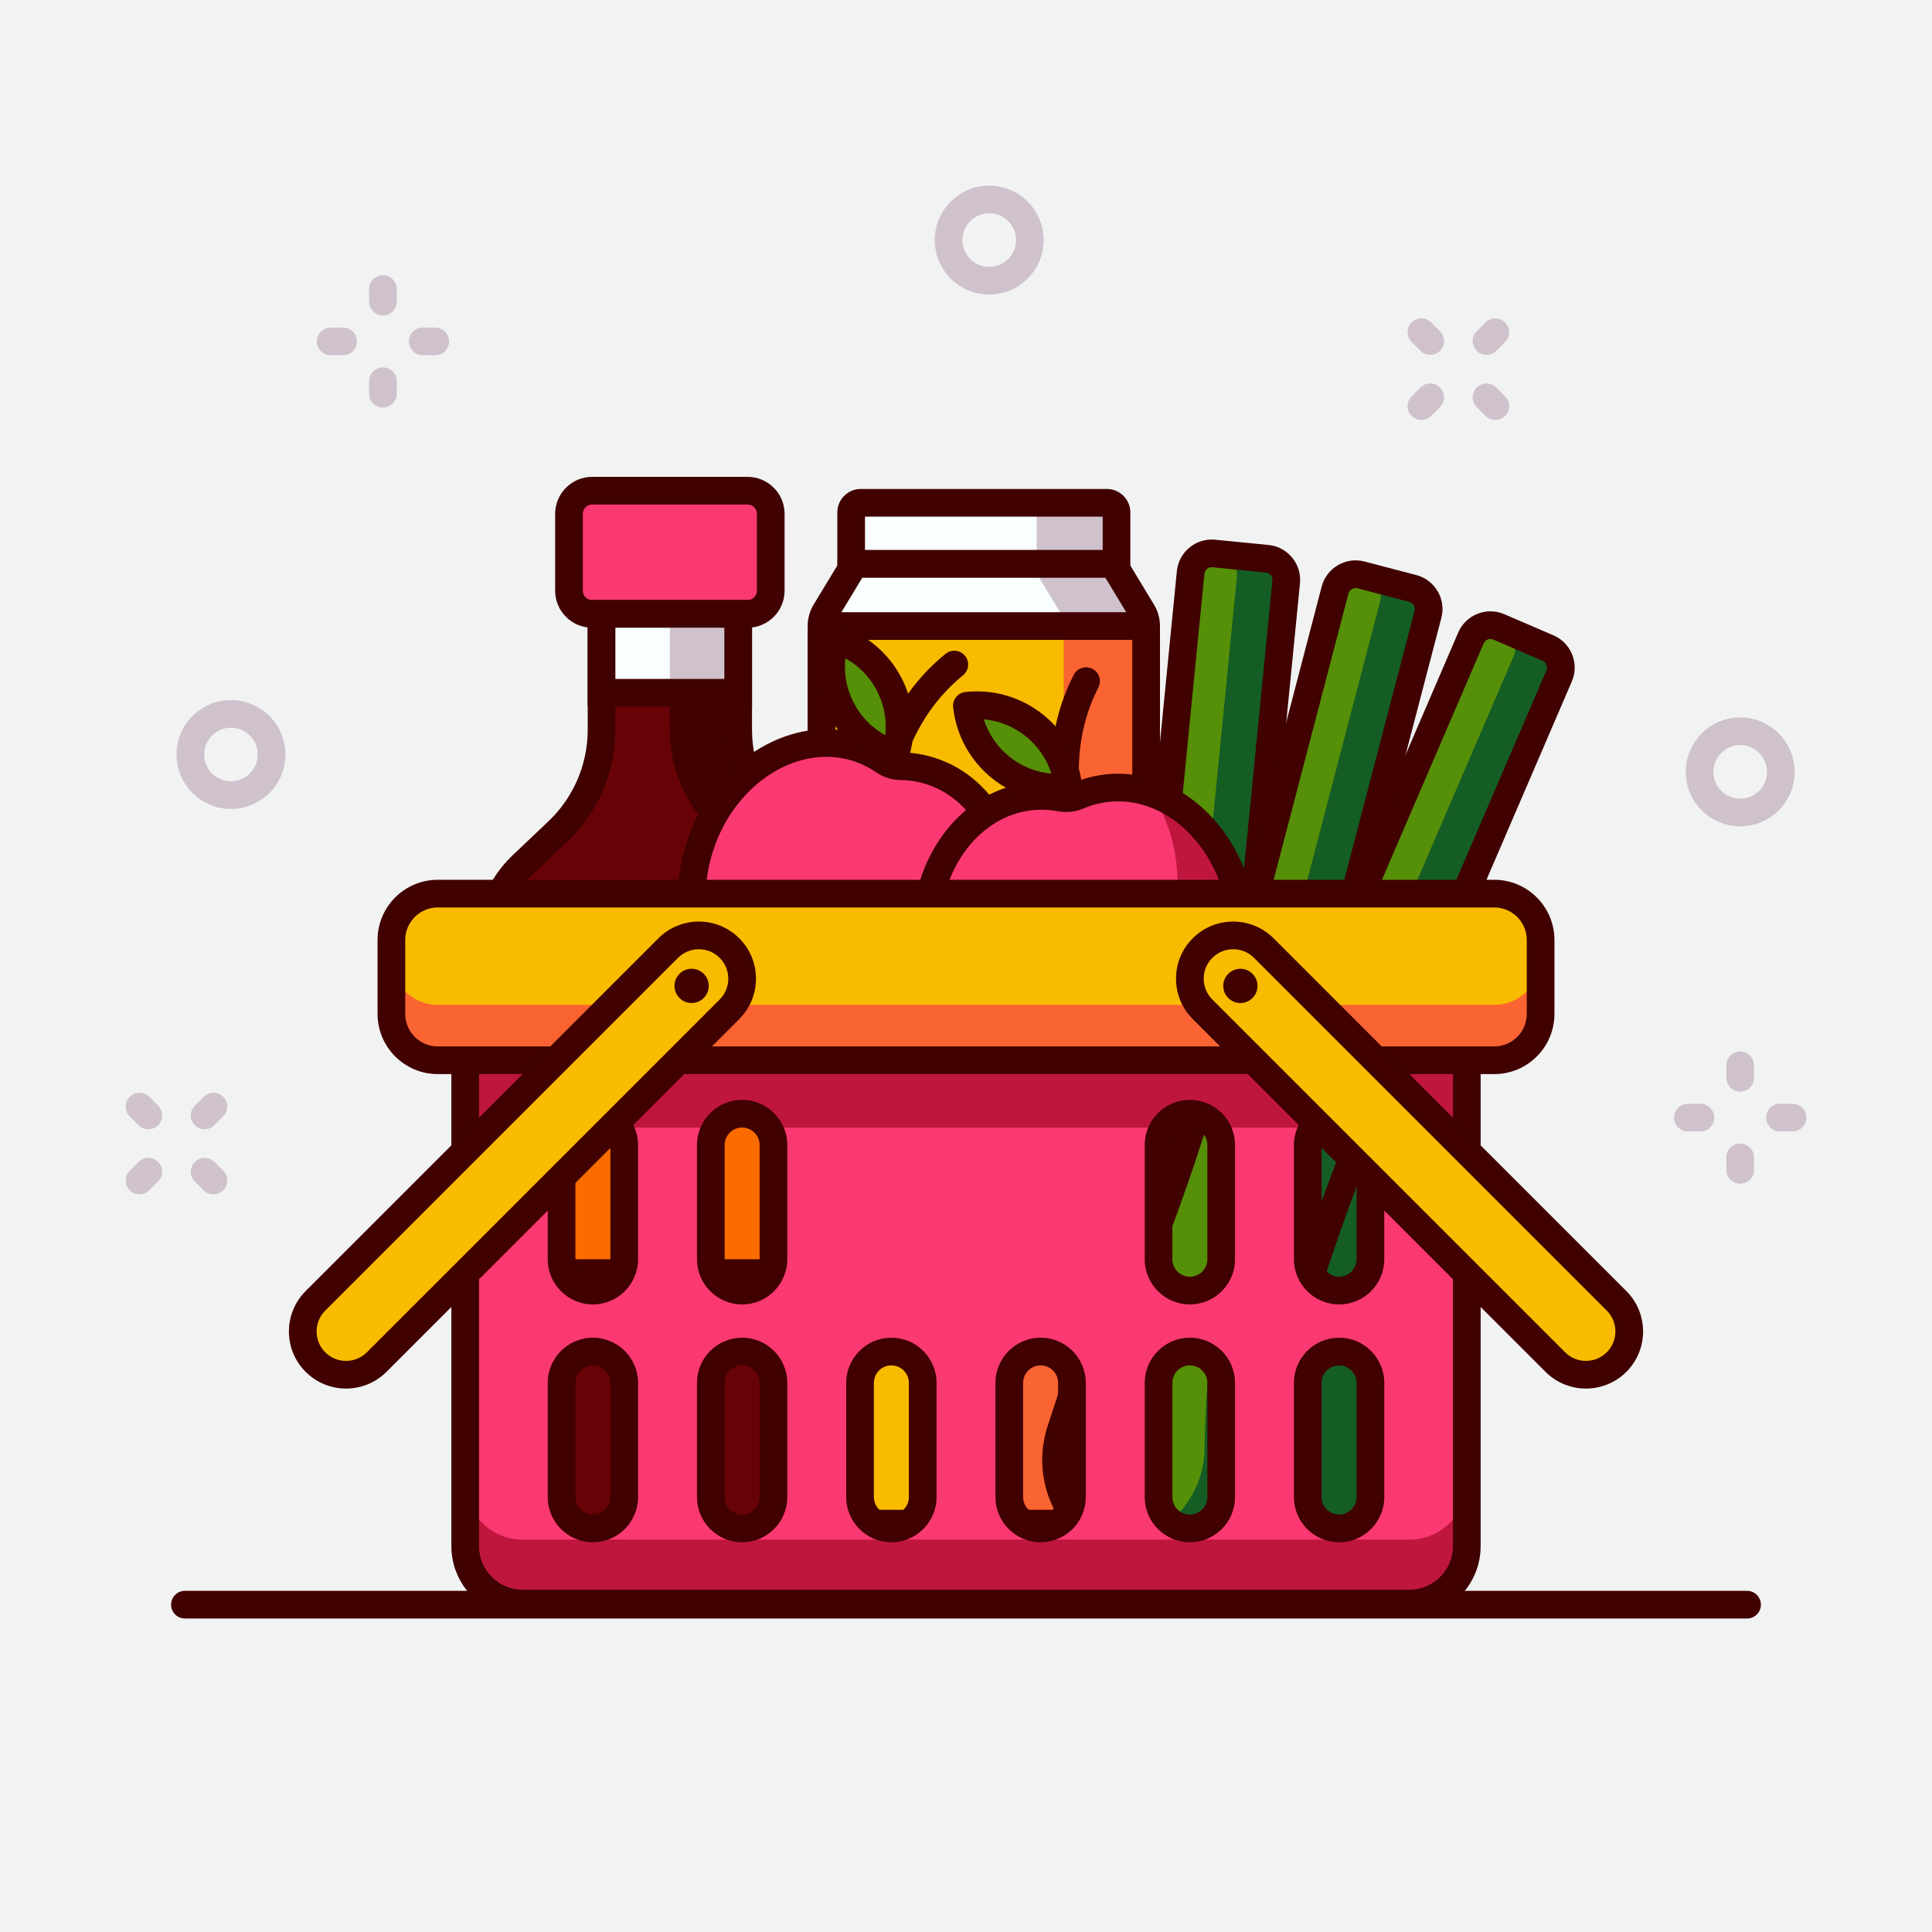 <?xml version="1.0" encoding="utf-8"?>
<!-- Generator: Adobe Illustrator 27.5.0, SVG Export Plug-In . SVG Version: 6.00 Build 0)  -->
<svg version="1.1" xmlns="http://www.w3.org/2000/svg" xmlns:xlink="http://www.w3.org/1999/xlink" x="0px" y="0px"
	 viewBox="0 0 500 500" style="enable-background:new 0 0 500 500;" xml:space="preserve">
<g id="BACKGROUND">
	<rect style="fill-rule:evenodd;clip-rule:evenodd;fill:#F1F3F2;" width="500" height="500"/>
</g>
<g id="OBJECTS">
	<g>
		<rect x="303.412" y="276.094" style="fill-rule:evenodd;clip-rule:evenodd;fill:#145D25;" width="62.745" height="128.019"/>
		<g>
			<g>
				<path style="fill-rule:evenodd;clip-rule:evenodd;fill:#F8FFFE;" d="M288.07,145.902h-66.915l-7.519,12.423
					c-0.674,1.114-1.031,2.392-1.031,3.695v108.347c0,3.941,3.195,7.136,7.136,7.136h69.745c3.941,0,7.136-3.195,7.136-7.136V162.02
					c0-1.303-0.357-2.58-1.031-3.695L288.07,145.902z"/>
				<path style="fill-rule:evenodd;clip-rule:evenodd;fill:#D0C2CD;" d="M295.589,158.325l-7.519-12.423h-21.324l7.519,12.423
					c0.675,1.115,1.031,2.392,1.031,3.695v108.347c0,3.941-3.195,7.136-7.136,7.136h21.324c3.941,0,7.136-3.195,7.136-7.136V162.02
					C296.62,160.717,296.264,159.44,295.589,158.325z"/>
				<path style="fill:#400100;" d="M289.485,281.084H219.74c-5.91,0-10.717-4.807-10.717-10.717V162.02
					c0-1.956,0.536-3.875,1.548-5.549l8.565-14.15h70.953l8.564,14.15c1.013,1.674,1.549,3.593,1.549,5.549v108.346
					C300.202,276.276,295.394,281.084,289.485,281.084z M223.174,149.484l-6.474,10.696c-0.336,0.555-0.513,1.192-0.513,1.84
					v108.347c0,1.96,1.594,3.554,3.554,3.554h69.745c1.96,0,3.554-1.594,3.554-3.554V162.02c0-0.649-0.178-1.286-0.514-1.841
					l-6.474-10.696H223.174z"/>
			</g>
			<g>
				<path style="fill-rule:evenodd;clip-rule:evenodd;fill:#F8FFFE;" d="M223.76,130.121h61.705c1.926,0,3.488,1.562,3.488,3.488
					v12.293h-68.681v-12.293C220.272,131.682,221.834,130.121,223.76,130.121z"/>
				<path style="fill-rule:evenodd;clip-rule:evenodd;fill:#D0C2CD;" d="M286.455,130.121h-18.172v15.781h20.67v-13.283
					C288.953,131.239,287.835,130.121,286.455,130.121z"/>
				<path style="fill:#400100;" d="M292.534,149.484h-75.844v-16.864c0-3.353,2.727-6.08,6.079-6.08h63.684
					c3.353,0,6.08,2.727,6.08,6.08V149.484z M223.854,142.321h61.518v-8.619h-61.518V142.321z"/>
			</g>
			<g>
				<path style="fill-rule:evenodd;clip-rule:evenodd;fill:#F9BB00;" d="M296.62,264.119h-84.016v-97.177
					c0-2.718,2.204-4.922,4.922-4.922h74.171c2.719,0,4.922,2.204,4.922,4.922V264.119z"/>
				<path style="fill-rule:evenodd;clip-rule:evenodd;fill:#FA6432;" d="M293.095,162.02h-17.798v102.099h21.324v-98.573
					C296.62,163.599,295.042,162.02,293.095,162.02z"/>
				<path style="fill:#400100;" d="M300.202,267.701h-91.179V165.546c0-3.919,3.188-7.107,7.107-7.107h76.965
					c3.919,0,7.107,3.188,7.107,7.107V267.701z M216.186,260.538h76.853v-94.937h-76.853V260.538z"/>
			</g>
		</g>
		<g>
			<g>
				<path style="fill-rule:evenodd;clip-rule:evenodd;fill:#F8FFFE;" d="M271.231,276.094h-66.915l-7.519,12.423
					c-0.674,1.114-1.031,2.392-1.031,3.695v108.347c0,3.941,3.195,7.136,7.136,7.136h69.744c3.941,0,7.136-3.195,7.136-7.136
					V292.212c0-1.303-0.357-2.581-1.031-3.695L271.231,276.094z"/>
				<path style="fill-rule:evenodd;clip-rule:evenodd;fill:#D0C2CD;" d="M278.75,288.517l-7.519-12.423h-21.324l7.519,12.423
					c0.675,1.115,1.031,2.392,1.031,3.695v108.346c0,3.941-3.195,7.136-7.136,7.136h21.324c3.941,0,7.136-3.195,7.136-7.136V292.212
					C279.781,290.909,279.424,289.632,278.75,288.517z"/>
				<path style="fill:#400100;" d="M272.645,411.276h-69.745c-5.91,0-10.717-4.807-10.717-10.717V292.212
					c0-1.956,0.535-3.875,1.548-5.549l8.565-14.15h70.953l8.564,14.15c1.013,1.674,1.549,3.593,1.549,5.549v108.346
					C283.362,406.468,278.555,411.276,272.645,411.276z M206.334,279.675l-6.474,10.696c-0.336,0.555-0.513,1.192-0.513,1.84
					v108.347c0,1.96,1.594,3.554,3.554,3.554h69.745c1.96,0,3.554-1.594,3.554-3.554V292.212c0-0.649-0.178-1.286-0.514-1.841
					l-6.474-10.696H206.334z"/>
			</g>
			<g>
				<path style="fill-rule:evenodd;clip-rule:evenodd;fill:#F8FFFE;" d="M206.921,260.313h61.705c1.926,0,3.488,1.562,3.488,3.488
					v12.293h-68.681v-12.293C203.433,261.874,204.994,260.313,206.921,260.313z"/>
				<path style="fill-rule:evenodd;clip-rule:evenodd;fill:#D0C2CD;" d="M269.615,260.313h-18.171v15.781h20.67v-13.283
					C272.114,261.431,270.995,260.313,269.615,260.313z"/>
				<path style="fill:#400100;" d="M275.695,279.675h-75.844v-16.864c0-3.353,2.727-6.08,6.08-6.08h63.684
					c3.353,0,6.08,2.727,6.08,6.08V279.675z M207.014,272.513h61.518v-8.619h-61.518V272.513z"/>
			</g>
			<g>
				<path style="fill-rule:evenodd;clip-rule:evenodd;fill:#F9BB00;" d="M279.781,394.311h-84.016v-97.177
					c0-2.718,2.204-4.922,4.922-4.922h74.171c2.719,0,4.922,2.204,4.922,4.922V394.311z"/>
				<path style="fill-rule:evenodd;clip-rule:evenodd;fill:#FA6432;" d="M276.255,292.212h-17.799v102.099h21.324v-98.573
					C279.781,293.79,278.203,292.212,276.255,292.212z"/>
				<path style="fill:#400100;" d="M283.362,397.893h-91.179V295.737c0-3.919,3.188-7.107,7.107-7.107h76.965
					c3.919,0,7.107,3.188,7.107,7.107V397.893z M199.346,390.73H276.2v-94.937h-76.853V390.73z"/>
			</g>
		</g>
		<g>
			<g>
				<g>
					<path style="fill-rule:evenodd;clip-rule:evenodd;fill:#670306;" d="M211.611,223.965l-9.331-8.857
						c-7.174-6.809-11.236-16.266-11.236-26.156v-40.044h-35.367v40.044c0,9.891-4.062,19.347-11.236,26.156l-9.331,8.857
						c-5.45,5.173-8.536,12.356-8.536,19.87v148.318c0,8.108,6.573,14.682,14.682,14.682h64.209c8.108,0,14.682-6.573,14.682-14.682
						V243.835C220.146,236.321,217.06,229.138,211.611,223.965z"/>
					<path style="fill-rule:evenodd;clip-rule:evenodd;fill:#400100;" d="M211.611,223.965l-9.331-8.857
						c-7.174-6.809-11.236-16.266-11.236-26.156v-40.044H173.36v40.044c0,9.891,4.062,19.347,11.236,26.156l9.331,8.857
						c5.449,5.173,8.535,12.356,8.535,19.87v148.318c0,8.108-6.573,14.682-14.682,14.682h17.684c8.108,0,14.682-6.573,14.682-14.682
						V243.835C220.146,236.321,217.06,229.138,211.611,223.965z"/>
					<path style="fill:#400100;" d="M205.465,410.416h-64.209c-10.07,0-18.263-8.193-18.263-18.263V243.835
						c0-8.457,3.518-16.646,9.651-22.468l9.331-8.857c6.432-6.105,10.12-14.691,10.12-23.559v-43.625h42.53v43.625
						c0,8.867,3.689,17.454,10.12,23.559l9.331,8.857c6.133,5.822,9.651,14.011,9.651,22.467v148.318
						C223.728,402.223,215.535,410.416,205.465,410.416z M159.258,152.49v36.463c0,10.823-4.502,21.303-12.352,28.754l-9.331,8.857
						c-4.716,4.476-7.42,10.772-7.42,17.273v148.318c0,6.121,4.98,11.1,11.1,11.1h64.209c6.121,0,11.1-4.979,11.1-11.1V243.835
						c0-6.501-2.704-12.796-7.42-17.272h0l-9.331-8.857c-7.85-7.451-12.352-17.931-12.352-28.754V152.49H159.258z"/>
				</g>
				<g>
					<path style="fill-rule:evenodd;clip-rule:evenodd;fill:#FA3972;" d="M193.485,126.995h-40.249
						c-3.304,0-5.982,2.678-5.982,5.982v19.91c0,3.304,2.678,5.982,5.982,5.982h40.249c3.304,0,5.982-2.678,5.982-5.982v-19.91
						C199.466,129.673,196.788,126.995,193.485,126.995z"/>
					<path style="fill:#400100;" d="M193.485,162.45h-40.249c-5.273,0-9.563-4.29-9.563-9.563v-19.911
						c0-5.273,4.29-9.563,9.563-9.563h40.249c5.273,0,9.563,4.29,9.563,9.563v19.911C203.048,158.16,198.758,162.45,193.485,162.45z
						 M153.236,130.576c-1.324,0-2.401,1.077-2.401,2.4v19.911c0,1.323,1.077,2.4,2.401,2.4h40.249c1.323,0,2.4-1.077,2.4-2.4
						v-19.911c0-1.323-1.077-2.4-2.4-2.4H153.236z"/>
				</g>
				<g>
					<rect x="126.574" y="266.447" style="fill-rule:evenodd;clip-rule:evenodd;fill:#FA6C00;" width="93.572" height="63.031"/>
					<rect x="202.463" y="266.447" style="fill-rule:evenodd;clip-rule:evenodd;fill:#BD1E21;" width="17.684" height="63.031"/>
					<path style="fill:#400100;" d="M223.728,333.06H122.993v-70.194h100.735V333.06z M130.155,325.897h86.41v-55.868h-86.41
						V325.897z"/>
				</g>
			</g>
			<g>
				<rect x="155.677" y="158.869" style="fill-rule:evenodd;clip-rule:evenodd;fill:#F8FFFE;" width="35.367" height="20.413"/>
				<rect x="173.36" y="158.869" style="fill-rule:evenodd;clip-rule:evenodd;fill:#D0C2CD;" width="17.684" height="20.413"/>
				<path style="fill:#400100;" d="M194.625,182.863h-42.53v-27.576h42.53V182.863z M159.258,175.701h28.205V162.45h-28.205V175.701
					z"/>
			</g>
		</g>
		<g>
			<g>
				<path style="fill-rule:evenodd;clip-rule:evenodd;fill:#568F08;" d="M322.368,374.474c-4.83-35.017-4.634-70.545-1.162-105.722
					l11.661-118.145c0.298-3.017-1.907-5.705-4.924-6.003l-13.806-1.363c-3.017-0.298-5.705,1.907-6.003,4.924l-11.321,114.704
					c-3.59,36.376-10.493,72.447-22.208,107.071c-0.677,2.001-1.107,4.125-1.251,6.341c-0.826,12.732,8.392,24.125,21.018,25.961
					c14.009,2.038,26.73-8.034,28.105-21.965C322.672,378.302,322.628,376.357,322.368,374.474z"/>
				<path style="fill-rule:evenodd;clip-rule:evenodd;fill:#145D25;" d="M322.368,374.474c-4.83-35.017-4.634-70.545-1.162-105.722
					l11.661-118.145c0.298-3.017-1.907-5.705-4.924-6.003l-12.77-1.26c3.017,0.298,5.222,2.985,4.924,6.003l-11.661,118.145
					c-3.472,35.178-3.668,70.705,1.162,105.722c0.26,1.884,0.304,3.828,0.109,5.804c-1.118,11.329-9.741,20.106-20.459,21.893
					c1.628,0.617,3.34,1.073,5.123,1.333c14.009,2.037,26.731-8.034,28.105-21.965C322.672,378.302,322.628,376.357,322.368,374.474
					z"/>
				<path style="fill:#400100;" d="M295.195,405.95c-0.446-0.044-0.892-0.098-1.339-0.164
					c-14.446-2.101-25.022-15.163-24.076-29.737c0.162-2.485,0.644-4.927,1.433-7.257c10.817-31.972,18.231-67.728,22.036-106.275
					l11.321-114.704c0.491-4.978,4.941-8.628,9.919-8.136l13.806,1.363c4.978,0.491,8.628,4.941,8.137,9.918l-11.661,118.146
					c-3.687,37.352-3.301,72.64,1.146,104.881l0,0c0.302,2.189,0.344,4.426,0.125,6.646c-0.765,7.749-4.564,14.66-10.698,19.46
					C309.566,404.609,302.458,406.667,295.195,405.95z M313.784,146.805c-1.047-0.103-1.984,0.665-2.087,1.712l-11.321,114.704
					c-3.858,39.088-11.387,75.38-22.379,107.867c-0.589,1.74-0.949,3.565-1.07,5.426c-0.705,10.872,7.183,20.617,17.96,22.184
					c5.778,0.84,11.467-0.67,16.042-4.25c4.578-3.582,7.413-8.74,7.984-14.523c0.164-1.661,0.133-3.331-0.092-4.963v0
					c-4.524-32.798-4.921-68.651-1.179-106.563l11.661-118.146c0.103-1.047-0.665-1.983-1.712-2.087L313.784,146.805z"/>
			</g>
			<g>
				<path style="fill-rule:evenodd;clip-rule:evenodd;fill:#568F08;" d="M325.632,385.084c6.013-34.833,16.97-68.63,30.943-101.099
					l46.928-109.05c1.198-2.785-0.088-6.015-2.873-7.213l-12.743-5.484c-2.785-1.199-6.015,0.088-7.213,2.873l-45.561,105.874
					c-14.449,33.576-31.961,65.856-53.622,95.3c-1.252,1.701-2.305,3.595-3.114,5.664c-4.647,11.882,0.684,25.534,12.159,31.111
					c12.733,6.189,27.908,0.447,33.442-12.411C324.761,388.824,325.309,386.958,325.632,385.084z"/>
				<path style="fill-rule:evenodd;clip-rule:evenodd;fill:#145D25;" d="M325.632,385.084c6.013-34.833,16.97-68.63,30.943-101.099
					l46.928-109.05c1.198-2.785-0.088-6.015-2.873-7.213l-11.787-5.072c2.785,1.199,4.071,4.428,2.873,7.213l-46.928,109.05
					c-13.973,32.47-24.93,66.266-30.942,101.099c-0.323,1.874-0.871,3.74-1.656,5.564c-4.5,10.457-15.378,16.207-26.133,14.66
					c1.365,1.082,2.857,2.035,4.478,2.823c12.733,6.189,27.908,0.447,33.442-12.411
					C324.761,388.824,325.309,386.958,325.632,385.084z"/>
				<path style="fill:#400100;" d="M290.196,406.842c-0.412-0.177-0.82-0.364-1.227-0.562c-13.13-6.381-19.248-22.035-13.928-35.636
					c0.907-2.319,2.107-4.5,3.565-6.482c20.001-27.188,37.905-59.014,53.217-94.594l45.562-105.874
					c1.977-4.594,7.324-6.724,11.918-4.746l12.743,5.484c4.595,1.977,6.724,7.324,4.747,11.918l-46.929,109.051
					c-14.837,34.477-25.167,68.22-30.703,100.293l0,0c-0.376,2.178-1.013,4.322-1.895,6.371
					c-3.078,7.152-8.794,12.586-16.094,15.301C304.297,409.921,296.9,409.727,290.196,406.842z M386.471,165.527
					c-0.967-0.416-2.092,0.032-2.508,0.998L338.402,272.4c-15.526,36.079-33.703,68.381-54.026,96.007
					c-1.089,1.479-1.985,3.109-2.664,4.846c-3.968,10.147,0.595,21.825,10.389,26.585c5.251,2.552,11.13,2.838,16.575,0.813
					c5.448-2.026,9.714-6.081,12.011-11.419c0.66-1.533,1.136-3.134,1.416-4.757l0,0c5.632-32.626,16.123-66.912,31.182-101.906
					l46.929-109.051c0.416-0.967-0.032-2.092-0.999-2.508L386.471,165.527z"/>
			</g>
			<g>
				<path style="fill-rule:evenodd;clip-rule:evenodd;fill:#568F08;" d="M324.139,378.454c0.712-35.341,6.468-70.4,15.405-104.6
					l30.015-114.862c0.767-2.934-0.99-5.933-3.924-6.7l-13.422-3.508c-2.934-0.767-5.933,0.99-6.7,3.924l-29.141,111.517
					c-9.242,35.365-21.706,69.91-38.698,102.274c-0.982,1.87-1.739,3.901-2.228,6.067c-2.81,12.445,4.511,25.141,16.694,28.932
					c13.518,4.206,27.659-3.75,31.198-17.293C323.84,382.283,324.101,380.356,324.139,378.454z"/>
				<path style="fill-rule:evenodd;clip-rule:evenodd;fill:#145D25;" d="M324.139,378.454c0.712-35.341,6.468-70.4,15.405-104.6
					l30.015-114.862c0.767-2.934-0.99-5.933-3.924-6.7l-12.415-3.244c2.933,0.767,4.69,3.766,3.924,6.7L327.129,270.61
					c-8.937,34.2-14.693,69.259-15.405,104.6c-0.038,1.901-0.299,3.828-0.801,5.75c-2.878,11.015-12.769,18.333-23.634,18.419
					c1.511,0.865,3.131,1.583,4.851,2.118c13.518,4.206,27.659-3.75,31.198-17.293C323.84,382.283,324.101,380.356,324.139,378.454z
					"/>
				<path style="fill:#400100;" d="M292.374,405.288c-0.434-0.113-0.866-0.237-1.297-0.371
					c-13.939-4.337-22.339-18.893-19.123-33.14c0.549-2.429,1.407-4.765,2.551-6.944c15.69-29.884,28.611-64.038,38.404-101.514
					l29.141-111.517c1.265-4.839,6.231-7.747,11.07-6.483l13.422,3.507c4.84,1.265,7.748,6.23,6.483,11.07L343.009,274.76
					c-9.49,36.314-14.634,71.227-15.29,103.766l0,0c-0.044,2.21-0.353,4.425-0.917,6.583c-1.969,7.534-6.803,13.765-13.613,17.545
					C306.778,406.214,299.435,407.133,292.374,405.288z M351.308,152.25c-1.018-0.266-2.063,0.346-2.329,1.364l-29.141,111.517
					c-9.93,38.002-23.049,72.668-38.992,103.033c-0.854,1.626-1.495,3.372-1.906,5.192c-2.399,10.628,3.867,21.488,14.265,24.723
					c5.575,1.734,11.431,1.134,16.509-1.686c5.082-2.821,8.69-7.471,10.16-13.094c0.422-1.614,0.652-3.269,0.686-4.916l0,0
					c0.667-33.102,5.889-68.575,15.52-105.433l30.015-114.863c0.266-1.018-0.346-2.063-1.364-2.329L351.308,152.25z"/>
			</g>
		</g>
		<g>
			<path style="fill:#400100;" d="M249.912,169.944c-1.188-1.707-3.582-2.049-5.198-0.74
				c-17.576,14.242-19.638,34.728-19.722,35.639l7.133,0.649c0.017-0.192,1.841-18.329,17.099-30.722
				C250.682,173.588,250.985,171.484,249.912,169.944z"/>
			<g>
				<path style="fill-rule:evenodd;clip-rule:evenodd;fill:#FA3972;" d="M259.939,241.666c4.488-17.473-2.61-35.093-16.566-41.171
					c-3.346-1.457-6.805-2.156-10.253-2.198c-1.547-0.019-3.057-0.497-4.333-1.373c-2.843-1.951-6.073-3.372-9.648-4.107
					c-14.91-3.066-30.859,7.252-37.251,24.122c-7.631,20.139,0.631,41.514,17.645,46.904c0.738,0.234,1.479,0.433,2.223,0.598
					c4.993,1.111,9.864,2.654,14.586,4.621c0.704,0.293,1.424,0.557,2.162,0.791C235.519,275.244,254.581,262.525,259.939,241.666z"
					/>
				<path style="fill-rule:evenodd;clip-rule:evenodd;fill:#BF163E;" d="M259.939,241.666c3.61-14.055-0.281-28.2-9.203-36.361
					c0.905,5.426,0.704,11.268-0.793,17.095c-5.357,20.859-24.42,33.578-41.434,28.188c-0.738-0.234-1.458-0.498-2.162-0.791
					c-4.722-1.967-9.593-3.51-14.586-4.621c-0.744-0.165-1.485-0.365-2.223-0.598c-3.783-1.198-7.129-3.19-9.968-5.779
					c1.955,11.836,9.206,21.638,19.964,25.046c0.738,0.234,1.479,0.433,2.223,0.598c4.993,1.111,9.864,2.654,14.586,4.621
					c0.704,0.293,1.424,0.557,2.162,0.791C235.519,275.244,254.581,262.525,259.939,241.666z"/>
				<path style="fill:#400100;" d="M217.423,273.268c-0.83-0.263-1.657-0.565-2.457-0.898c-4.512-1.879-9.217-3.37-13.987-4.431
					c-0.846-0.189-1.696-0.417-2.526-0.68c-8.213-2.602-14.96-8.629-19-16.973c-5.001-10.329-5.334-22.946-0.912-34.615
					c6.986-18.436,24.75-29.769,41.321-26.361c3.943,0.811,7.627,2.379,10.953,4.662c0.695,0.477,1.507,0.734,2.35,0.745
					c4.034,0.049,7.95,0.889,11.64,2.495c15.511,6.756,23.509,26.249,18.604,45.345l0,0c-3.104,12.086-10.641,22.21-20.677,27.775
					C234.624,274.828,225.636,275.87,217.423,273.268z M210.232,263.02c2.537,0.804,5.038,1.718,7.487,2.738
					c0.607,0.253,1.236,0.483,1.867,0.683c6.317,2.001,13.303,1.159,19.671-2.372c8.322-4.615,14.597-13.105,17.213-23.293l0,0
					c4.039-15.726-2.206-31.63-14.527-36.996c-2.809-1.224-5.793-1.863-8.866-1.9c-2.265-0.028-4.449-0.719-6.316-2.001
					c-2.535-1.739-5.343-2.936-8.343-3.551c-13.163-2.707-27.427,6.7-33.18,21.882c-3.727,9.837-3.486,20.391,0.661,28.956
					c3.173,6.553,8.399,11.264,14.717,13.266c0.631,0.2,1.277,0.374,1.92,0.517C205.124,261.523,207.696,262.216,210.232,263.02z"/>
			</g>
			<g>
				<path style="fill-rule:evenodd;clip-rule:evenodd;fill:#568F08;" d="M216.185,165.371L216.185,165.371
					c-3.972,12.539,2.972,25.924,15.511,29.896l0,0C235.669,182.728,228.724,169.344,216.185,165.371z"/>
				<path style="fill:#400100;" d="M217.267,161.957L217.267,161.957c-1.886-0.597-3.898,0.447-4.496,2.332l0,0
					c-4.57,14.424,3.419,29.822,17.844,34.392l3.414,1.082l1.082-3.414C239.68,181.925,231.691,166.527,217.267,161.957z
					 M218.773,170.359c7.123,3.929,11.225,11.836,10.336,19.921C221.986,186.351,217.883,178.444,218.773,170.359z"/>
			</g>
		</g>
		<g>
			<path style="fill:#400100;" d="M282.936,173.22c-1.776-1.082-4.104-0.429-5.054,1.421c-10.334,20.123-3.953,39.699-3.661,40.567
				l6.789-2.285c-0.062-0.183-5.713-17.513,3.246-35.01C285.111,176.243,284.539,174.196,282.936,173.22z"/>
			<g>
				<path style="fill-rule:evenodd;clip-rule:evenodd;fill:#FA3972;" d="M321.055,234.796
					c-2.945-17.798-16.551-31.055-31.772-30.984c-3.65,0.017-7.096,0.774-10.268,2.127c-1.423,0.607-2.998,0.779-4.518,0.493
					c-3.389-0.638-6.917-0.634-10.485,0.136c-14.879,3.211-25.307,19.089-24.348,37.103c1.146,21.506,17.331,37.729,35.073,35.794
					c0.769-0.084,1.528-0.201,2.275-0.35c5.017-0.998,10.096-1.552,15.21-1.659c0.762-0.016,1.528-0.065,2.297-0.149
					C312.263,275.373,324.571,256.043,321.055,234.796z"/>
				<path style="fill-rule:evenodd;clip-rule:evenodd;fill:#BF163E;" d="M321.055,234.796
					c-2.369-14.316-11.638-25.688-23.094-29.555c3.018,4.6,5.191,10.025,6.173,15.961c3.516,21.247-8.792,40.577-26.535,42.512
					c-0.769,0.084-1.535,0.133-2.297,0.149c-5.114,0.107-10.193,0.66-15.211,1.659c-0.747,0.149-1.506,0.266-2.275,0.35
					c-3.944,0.43-7.81-0.042-11.453-1.265c6.565,10.041,17.156,16.082,28.374,14.859c0.769-0.084,1.528-0.201,2.275-0.35
					c5.017-0.998,10.096-1.552,15.21-1.659c0.762-0.016,1.528-0.065,2.297-0.149C312.263,275.373,324.571,256.043,321.055,234.796z"
					/>
				<path style="fill:#400100;" d="M294.908,280.868c-0.866,0.094-1.744,0.151-2.611,0.17c-4.886,0.102-9.794,0.637-14.586,1.59
					c-0.851,0.169-1.72,0.303-2.586,0.397c-8.564,0.934-17.17-1.858-24.234-7.861c-8.744-7.433-14.14-18.842-14.804-31.303
					c-1.049-19.688,10.631-37.225,27.168-40.795c3.935-0.849,7.939-0.901,11.903-0.155c0.828,0.156,1.675,0.064,2.45-0.267
					c3.711-1.583,7.633-2.395,11.657-2.414c16.918-0.079,32.103,14.529,35.322,33.98l0,0c2.038,12.311-0.773,24.615-7.71,33.757
					C311.276,275.353,303.473,279.934,294.908,280.868z M284.193,274.393c2.646-0.288,5.303-0.461,7.955-0.517
					c0.658-0.014,1.325-0.057,1.984-0.129c6.588-0.718,12.639-4.308,17.04-10.109c5.752-7.581,8.067-17.881,6.349-28.258l0,0
					c-2.651-16.018-14.784-28.05-28.222-27.987c-3.064,0.014-6.052,0.633-8.879,1.84c-2.083,0.889-4.361,1.137-6.586,0.718
					c-3.021-0.568-6.073-0.53-9.067,0.118c-13.136,2.835-22.391,17.199-21.527,33.412c0.56,10.504,5.039,20.063,12.291,26.226
					c5.548,4.715,12.231,6.917,18.818,6.198c0.658-0.072,1.319-0.173,1.965-0.302C278.915,275.086,281.548,274.682,284.193,274.393z
					"/>
			</g>
			<g>
				<path style="fill-rule:evenodd;clip-rule:evenodd;fill:#568F08;" d="M250.232,182.647L250.232,182.647
					c1.426,13.076,13.181,22.52,26.257,21.094l0,0C275.064,190.665,263.308,181.221,250.232,182.647z"/>
				<path style="fill:#400100;" d="M249.844,179.087L249.844,179.087c-1.966,0.214-3.386,1.982-3.172,3.948l0,0
					c1.64,15.042,15.164,25.906,30.206,24.266l3.56-0.388l-0.388-3.56C278.409,188.311,264.886,177.447,249.844,179.087z
					 M254.612,186.166c8.103,0.72,15.047,6.299,17.497,14.056C264.006,199.502,257.062,193.923,254.612,186.166z"/>
			</g>
		</g>
		<g>
			<path style="fill-rule:evenodd;clip-rule:evenodd;fill:#FA3972;" d="M120.391,251.399v148.725
				c0,8.217,6.661,14.878,14.878,14.878H364.73c8.217,0,14.878-6.661,14.878-14.878V251.399H120.391z M161.545,387.45
				c0,4.477-3.629,8.106-8.106,8.106c-4.477,0-8.106-3.629-8.106-8.106v-29.565c0-4.477,3.629-8.106,8.106-8.106
				c4.477,0,8.106,3.629,8.106,8.106V387.45z M161.545,325.897c0,4.477-3.629,8.106-8.106,8.106c-4.477,0-8.106-3.629-8.106-8.106
				v-29.565c0-4.477,3.629-8.106,8.106-8.106c4.477,0,8.106,3.629,8.106,8.106V325.897z M200.169,387.45
				c0,4.477-3.629,8.106-8.106,8.106c-4.477,0-8.106-3.629-8.106-8.106v-29.565c0-4.477,3.629-8.106,8.106-8.106
				c4.477,0,8.106,3.629,8.106,8.106V387.45z M200.169,325.897c0,4.477-3.629,8.106-8.106,8.106c-4.477,0-8.106-3.629-8.106-8.106
				v-29.565c0-4.477,3.629-8.106,8.106-8.106c4.477,0,8.106,3.629,8.106,8.106V325.897z M238.794,387.45
				c0,4.477-3.629,8.106-8.106,8.106c-4.477,0-8.106-3.629-8.106-8.106v-29.565c0-4.477,3.629-8.106,8.106-8.106
				c4.477,0,8.106,3.629,8.106,8.106V387.45z M277.419,387.45c0,4.477-3.629,8.106-8.106,8.106c-4.477,0-8.106-3.629-8.106-8.106
				v-29.565c0-4.477,3.629-8.106,8.106-8.106c4.477,0,8.106,3.629,8.106,8.106V387.45z M316.043,387.45
				c0,4.477-3.629,8.106-8.106,8.106c-4.477,0-8.106-3.629-8.106-8.106v-29.565c0-4.477,3.629-8.106,8.106-8.106
				c4.477,0,8.106,3.629,8.106,8.106V387.45z M316.043,325.897c0,4.477-3.629,8.106-8.106,8.106c-4.477,0-8.106-3.629-8.106-8.106
				v-29.565c0-4.477,3.629-8.106,8.106-8.106c4.477,0,8.106,3.629,8.106,8.106V325.897z M354.668,387.45
				c0,4.477-3.629,8.106-8.106,8.106c-4.477,0-8.106-3.629-8.106-8.106v-29.565c0-4.477,3.629-8.106,8.106-8.106
				c4.477,0,8.106,3.629,8.106,8.106V387.45z M354.668,325.897c0,4.477-3.629,8.106-8.106,8.106c-4.477,0-8.106-3.629-8.106-8.106
				v-29.565c0-4.477,3.629-8.106,8.106-8.106c4.477,0,8.106,3.629,8.106,8.106V325.897z"/>
			<path style="fill-rule:evenodd;clip-rule:evenodd;fill:#BF163E;" d="M364.73,398.454H135.269
				c-8.217,0-14.878-6.661-14.878-14.878v16.548c0,8.217,6.661,14.878,14.878,14.878H364.73c8.217,0,14.878-6.661,14.878-14.878
				v-16.548C379.609,391.793,372.947,398.454,364.73,398.454z"/>
			<path style="fill-rule:evenodd;clip-rule:evenodd;fill:#BF163E;" d="M120.391,291.807h26.321c1.456-2.16,3.925-3.581,6.726-3.581
				c2.801,0,5.27,1.421,6.726,3.581h25.172c1.456-2.16,3.925-3.581,6.726-3.581c2.801,0,5.27,1.421,6.726,3.581H301.21
				c1.456-2.16,3.925-3.581,6.726-3.581c2.801,0,5.27,1.421,6.726,3.581h25.172c1.456-2.16,3.925-3.581,6.726-3.581
				c2.801,0,5.27,1.421,6.726,3.581h26.321v-40.408H120.391V291.807z"/>
			<path style="fill:#400100;" d="M364.73,418.584H135.27c-10.179,0-18.46-8.281-18.46-18.459V247.818h266.38v152.307
				C383.19,410.303,374.909,418.584,364.73,418.584z M123.972,254.981v145.144c0,6.229,5.068,11.297,11.297,11.297H364.73
				c6.229,0,11.297-5.068,11.297-11.297V254.981H123.972z M346.561,399.138c-6.445,0-11.688-5.243-11.688-11.688v-29.565
				c0-6.445,5.243-11.688,11.688-11.688c6.445,0,11.688,5.243,11.688,11.688v29.565
				C358.249,393.895,353.006,399.138,346.561,399.138z M346.561,353.361c-2.495,0-4.525,2.03-4.525,4.525v29.565
				c0,2.495,2.03,4.525,4.525,4.525c2.495,0,4.525-2.03,4.525-4.525v-29.565C351.086,355.391,349.057,353.361,346.561,353.361z
				 M307.937,399.138c-6.445,0-11.688-5.243-11.688-11.688v-29.565c0-6.445,5.243-11.688,11.688-11.688
				c6.445,0,11.688,5.243,11.688,11.688v29.565C319.624,393.895,314.381,399.138,307.937,399.138z M307.937,353.361
				c-2.495,0-4.525,2.03-4.525,4.525v29.565c0,2.495,2.03,4.525,4.525,4.525c2.495,0,4.525-2.03,4.525-4.525v-29.565
				C312.462,355.391,310.432,353.361,307.937,353.361z M269.312,399.138c-6.445,0-11.688-5.243-11.688-11.688v-29.565
				c0-6.445,5.243-11.688,11.688-11.688c6.445,0,11.688,5.243,11.688,11.688v29.565C281,393.895,275.757,399.138,269.312,399.138z
				 M269.312,353.361c-2.495,0-4.525,2.03-4.525,4.525v29.565c0,2.495,2.03,4.525,4.525,4.525c2.495,0,4.525-2.03,4.525-4.525
				v-29.565C273.837,355.391,271.807,353.361,269.312,353.361z M230.688,399.138c-6.445,0-11.688-5.243-11.688-11.688v-29.565
				c0-6.445,5.243-11.688,11.688-11.688c6.445,0,11.688,5.243,11.688,11.688v29.565
				C242.375,393.895,237.132,399.138,230.688,399.138z M230.688,353.361c-2.495,0-4.525,2.03-4.525,4.525v29.565
				c0,2.495,2.03,4.525,4.525,4.525c2.495,0,4.525-2.03,4.525-4.525v-29.565C235.213,355.391,233.183,353.361,230.688,353.361z
				 M192.063,399.138c-6.445,0-11.688-5.243-11.688-11.688v-29.565c0-6.445,5.243-11.688,11.688-11.688
				c6.445,0,11.688,5.243,11.688,11.688v29.565C203.751,393.895,198.508,399.138,192.063,399.138z M192.063,353.361
				c-2.495,0-4.525,2.03-4.525,4.525v29.565c0,2.495,2.03,4.525,4.525,4.525c2.495,0,4.525-2.03,4.525-4.525v-29.565
				C196.588,355.391,194.558,353.361,192.063,353.361z M153.438,399.138c-6.445,0-11.688-5.243-11.688-11.688v-29.565
				c0-6.445,5.243-11.688,11.688-11.688c6.445,0,11.688,5.243,11.688,11.688v29.565
				C165.126,393.895,159.883,399.138,153.438,399.138z M153.438,353.361c-2.495,0-4.525,2.03-4.525,4.525v29.565
				c0,2.495,2.03,4.525,4.525,4.525c2.495,0,4.525-2.03,4.525-4.525v-29.565C157.964,355.391,155.934,353.361,153.438,353.361z
				 M346.561,337.585c-6.445,0-11.688-5.243-11.688-11.688v-29.564c0-6.445,5.243-11.688,11.688-11.688
				c6.445,0,11.688,5.243,11.688,11.688v29.564C358.249,332.342,353.006,337.585,346.561,337.585z M346.561,291.807
				c-2.495,0-4.525,2.03-4.525,4.525v29.564c0,2.495,2.03,4.525,4.525,4.525c2.495,0,4.525-2.03,4.525-4.525v-29.564
				C351.086,293.837,349.057,291.807,346.561,291.807z M307.937,337.585c-6.445,0-11.688-5.243-11.688-11.688v-29.564
				c0-6.445,5.243-11.688,11.688-11.688c6.445,0,11.688,5.243,11.688,11.688v29.564
				C319.624,332.342,314.381,337.585,307.937,337.585z M307.937,291.807c-2.495,0-4.525,2.03-4.525,4.525v29.564
				c0,2.495,2.03,4.525,4.525,4.525c2.495,0,4.525-2.03,4.525-4.525v-29.564C312.462,293.837,310.432,291.807,307.937,291.807z
				 M192.063,337.585c-6.445,0-11.688-5.243-11.688-11.688v-29.564c0-6.445,5.243-11.688,11.688-11.688
				c6.445,0,11.688,5.243,11.688,11.688v29.564C203.751,332.342,198.508,337.585,192.063,337.585z M192.063,291.807
				c-2.495,0-4.525,2.03-4.525,4.525v29.564c0,2.495,2.03,4.525,4.525,4.525c2.495,0,4.525-2.03,4.525-4.525v-29.564
				C196.588,293.837,194.558,291.807,192.063,291.807z M153.438,337.585c-6.445,0-11.688-5.243-11.688-11.688v-29.564
				c0-6.445,5.243-11.688,11.688-11.688c6.445,0,11.688,5.243,11.688,11.688v29.564
				C165.126,332.342,159.883,337.585,153.438,337.585z M153.438,291.807c-2.495,0-4.525,2.03-4.525,4.525v29.564
				c0,2.495,2.03,4.525,4.525,4.525c2.495,0,4.525-2.03,4.525-4.525v-29.564C157.964,293.837,155.934,291.807,153.438,291.807z"/>
		</g>
		<g>
			<path style="fill-rule:evenodd;clip-rule:evenodd;fill:#F9BB00;" d="M386.925,274.393h-273.85
				c-6.508,0-11.784-5.276-11.784-11.784v-19.555c0-6.508,5.276-11.784,11.784-11.784h273.85c6.508,0,11.784,5.276,11.784,11.784
				v19.555C398.709,269.117,393.433,274.393,386.925,274.393z"/>
			<path style="fill-rule:evenodd;clip-rule:evenodd;fill:#FA6432;" d="M386.715,260.064h-273.43
				c-6.624,0-11.994-5.37-11.994-11.994v14.329c0,6.624,5.37,11.994,11.994,11.994h273.43c6.624,0,11.994-5.37,11.994-11.994V248.07
				C398.709,254.694,393.339,260.064,386.715,260.064z"/>
			<path style="fill:#400100;" d="M386.715,277.974h-273.43c-8.588,0-15.575-6.987-15.575-15.575v-19.135
				c0-8.589,6.987-15.576,15.575-15.576h273.43c8.588,0,15.575,6.987,15.575,15.576v19.135
				C402.29,270.987,395.303,277.974,386.715,277.974z M113.285,234.851c-4.639,0-8.413,3.774-8.413,8.413v19.135
				c0,4.639,3.774,8.413,8.413,8.413h273.43c4.638,0,8.413-3.774,8.413-8.413v-19.135c0-4.639-3.774-8.413-8.413-8.413H113.285z"/>
		</g>
		<g>
			<g>
				<g>
					<path style="fill-rule:evenodd;clip-rule:evenodd;fill:#F9BB00;" d="M81.635,352.504c4.376,4.376,11.471,4.376,15.848,0
						l91.298-91.298c4.376-4.376,4.376-11.471,0-15.848c-4.376-4.376-11.471-4.376-15.848,0l-91.298,91.298
						C77.259,341.032,77.259,348.128,81.635,352.504z"/>
					<path style="fill:#400100;" d="M89.559,359.36c-3.787,0-7.573-1.441-10.456-4.324c-2.793-2.793-4.331-6.506-4.331-10.456
						c0-3.95,1.538-7.663,4.331-10.456l91.298-91.298c5.766-5.765,15.147-5.764,20.912,0c2.793,2.793,4.331,6.507,4.331,10.456
						c0,3.95-1.538,7.663-4.331,10.456l-91.297,91.298C97.133,357.919,93.345,359.36,89.559,359.36z M180.857,245.661
						c-1.952,0-3.905,0.743-5.391,2.23l-91.298,91.298c-1.44,1.44-2.233,3.355-2.233,5.391s0.793,3.951,2.233,5.391
						c2.973,2.974,7.81,2.973,10.783,0l91.298-91.298c1.44-1.44,2.233-3.355,2.233-5.391s-0.793-3.951-2.233-5.391
						C184.762,246.404,182.809,245.661,180.857,245.661z"/>
				</g>
				<g>
					<path style="fill-rule:evenodd;clip-rule:evenodd;fill:#400100;" d="M182.124,252.015c1.731,1.731,1.731,4.538,0,6.269
						c-1.731,1.731-4.538,1.731-6.269,0c-1.731-1.731-1.731-4.538,0-6.269C177.586,250.284,180.393,250.284,182.124,252.015z"/>
				</g>
			</g>
			<g>
				<g>
					<path style="fill-rule:evenodd;clip-rule:evenodd;fill:#F9BB00;" d="M418.364,352.504c-4.376,4.376-11.471,4.376-15.848,0
						l-91.298-91.298c-4.376-4.376-4.376-11.471,0-15.848c4.376-4.376,11.471-4.376,15.848,0l91.298,91.298
						C422.741,341.032,422.741,348.128,418.364,352.504z"/>
					<path style="fill:#400100;" d="M410.44,359.36c-3.787,0-7.573-1.441-10.456-4.324l-91.298-91.298
						c-2.793-2.793-4.331-6.506-4.331-10.456c0-3.95,1.538-7.663,4.331-10.456c5.766-5.765,15.147-5.765,20.912,0l91.298,91.298
						c2.793,2.793,4.331,6.506,4.331,10.456c0,3.95-1.538,7.663-4.332,10.456h0C418.014,357.919,414.227,359.36,410.44,359.36z
						 M319.143,245.661c-1.953,0-3.905,0.743-5.391,2.23c-1.44,1.44-2.234,3.355-2.234,5.391s0.793,3.951,2.233,5.391l91.298,91.298
						c2.973,2.972,7.811,2.974,10.783,0h0c1.44-1.44,2.233-3.355,2.233-5.391s-0.793-3.951-2.233-5.391l-91.298-91.298
						C323.048,246.404,321.095,245.661,319.143,245.661z"/>
				</g>
				<g>
					<path style="fill-rule:evenodd;clip-rule:evenodd;fill:#400100;" d="M317.876,252.015c-1.731,1.731-1.731,4.538,0,6.269
						c1.731,1.731,4.538,1.731,6.269,0c1.731-1.731,1.731-4.538,0-6.269C322.414,250.284,319.607,250.284,317.876,252.015z"/>
				</g>
			</g>
		</g>
	</g>
	<g>
		<path style="fill:#D0C2CD;" d="M450.362,213.857c-7.772,0-14.094-6.323-14.094-14.094s6.322-14.094,14.094-14.094
			c7.772,0,14.094,6.323,14.094,14.094S458.134,213.857,450.362,213.857z M450.362,192.831c-3.822,0-6.931,3.11-6.931,6.932
			c0,3.822,3.109,6.932,6.931,6.932c3.822,0,6.932-3.109,6.932-6.932C457.294,195.941,454.185,192.831,450.362,192.831z"/>
		<path style="fill:#D0C2CD;" d="M59.768,209.362c-7.771,0-14.094-6.323-14.094-14.094s6.323-14.094,14.094-14.094
			s14.094,6.323,14.094,14.094S67.539,209.362,59.768,209.362z M59.768,188.336c-3.822,0-6.931,3.11-6.931,6.932
			c0,3.822,3.109,6.931,6.931,6.931c3.822,0,6.932-3.109,6.932-6.931C66.7,191.445,63.59,188.336,59.768,188.336z"/>
		<path style="fill:#D0C2CD;" d="M256.008,76.226c-7.771,0-14.094-6.323-14.094-14.094s6.323-14.094,14.094-14.094
			c7.772,0,14.095,6.323,14.095,14.094S263.779,76.226,256.008,76.226z M256.008,55.2c-3.822,0-6.931,3.11-6.931,6.932
			c0,3.822,3.11,6.931,6.931,6.931c3.822,0,6.932-3.11,6.932-6.931C262.94,58.31,259.83,55.2,256.008,55.2z"/>
		<g>
			<g>
				<path style="fill:#D0C2CD;" d="M99.105,71.244c-1.978,0-3.581,1.603-3.581,3.581v3.234c0,1.978,1.603,3.581,3.581,3.581
					c1.978,0,3.581-1.603,3.581-3.581v-3.234C102.686,72.847,101.083,71.244,99.105,71.244z"/>
				<path style="fill:#D0C2CD;" d="M99.105,95.075c-1.978,0-3.581,1.603-3.581,3.581v3.234c0,1.978,1.603,3.581,3.581,3.581
					c1.978,0,3.581-1.603,3.581-3.581v-3.234C102.686,96.678,101.083,95.075,99.105,95.075z"/>
			</g>
			<g>
				<path style="fill:#D0C2CD;" d="M116.219,88.358c0-1.978-1.603-3.581-3.581-3.581h-3.234c-1.978,0-3.581,1.603-3.581,3.581
					c0,1.978,1.603,3.581,3.581,3.581h3.234C114.615,91.939,116.219,90.336,116.219,88.358z"/>
				<path style="fill:#D0C2CD;" d="M92.388,88.358c0-1.978-1.603-3.581-3.581-3.581h-3.234c-1.978,0-3.581,1.603-3.581,3.581
					c0,1.978,1.603,3.581,3.581,3.581h3.234C90.785,91.939,92.388,90.336,92.388,88.358z"/>
			</g>
		</g>
		<g>
			<g>
				<path style="fill:#D0C2CD;" d="M450.363,272.122c-1.978,0-3.581,1.603-3.581,3.581v3.234c0,1.978,1.603,3.581,3.581,3.581
					s3.581-1.603,3.581-3.581v-3.234C453.944,273.725,452.34,272.122,450.363,272.122z"/>
				<path style="fill:#D0C2CD;" d="M450.363,295.953c-1.978,0-3.581,1.603-3.581,3.581v3.234c0,1.978,1.603,3.581,3.581,3.581
					s3.581-1.603,3.581-3.581v-3.234C453.944,297.556,452.34,295.953,450.363,295.953z"/>
			</g>
			<g>
				<path style="fill:#D0C2CD;" d="M467.476,289.236c0-1.978-1.603-3.581-3.581-3.581h-3.234c-1.978,0-3.581,1.603-3.581,3.581
					s1.603,3.581,3.581,3.581h3.234C465.873,292.817,467.476,291.214,467.476,289.236z"/>
				<path style="fill:#D0C2CD;" d="M443.646,289.236c0-1.978-1.603-3.581-3.581-3.581h-3.234c-1.978,0-3.581,1.603-3.581,3.581
					s1.603,3.581,3.581,3.581h3.234C442.042,292.817,443.646,291.214,443.646,289.236z"/>
			</g>
		</g>
		<g>
			<g>
				<path style="fill:#D0C2CD;" d="M389.524,83.44c-1.399-1.399-3.666-1.399-5.065,0l-2.287,2.287c-1.399,1.399-1.399,3.666,0,5.065
					c1.399,1.399,3.666,1.399,5.065,0l2.287-2.287C390.923,87.106,390.923,84.839,389.524,83.44z"/>
				<path style="fill:#D0C2CD;" d="M372.673,100.291c-1.399-1.399-3.666-1.399-5.065,0l-2.287,2.287
					c-1.399,1.399-1.399,3.666,0,5.065c1.398,1.399,3.666,1.399,5.065,0l2.287-2.287
					C374.072,103.957,374.072,101.69,372.673,100.291z"/>
			</g>
			<g>
				<path style="fill:#D0C2CD;" d="M389.524,107.643c1.399-1.399,1.399-3.666,0-5.065l-2.287-2.287
					c-1.399-1.399-3.666-1.399-5.065,0c-1.399,1.399-1.399,3.666,0,5.065l2.287,2.287
					C385.858,109.041,388.125,109.041,389.524,107.643z"/>
				<path style="fill:#D0C2CD;" d="M372.673,90.792c1.399-1.399,1.399-3.666,0-5.065l-2.287-2.287c-1.399-1.399-3.666-1.399-5.065,0
					c-1.399,1.399-1.399,3.666,0,5.065l2.287,2.287C369.007,92.19,371.275,92.19,372.673,90.792z"/>
			</g>
		</g>
		<g>
			<g>
				<path style="fill:#D0C2CD;" d="M57.775,283.852c-1.399-1.399-3.666-1.399-5.065,0l-2.287,2.287
					c-1.399,1.399-1.399,3.666,0,5.065c1.399,1.399,3.666,1.399,5.065,0l2.287-2.287C59.174,287.518,59.174,285.25,57.775,283.852z"
					/>
				<path style="fill:#D0C2CD;" d="M40.924,300.702c-1.399-1.399-3.666-1.399-5.065,0l-2.287,2.287
					c-1.399,1.399-1.399,3.666,0,5.065c1.399,1.399,3.666,1.399,5.065,0l2.287-2.287C42.323,304.368,42.323,302.101,40.924,300.702z
					"/>
			</g>
			<g>
				<path style="fill:#D0C2CD;" d="M57.775,308.054c1.399-1.399,1.399-3.666,0-5.065l-2.287-2.287c-1.399-1.399-3.666-1.399-5.065,0
					c-1.399,1.399-1.399,3.666,0,5.065l2.287,2.287C54.109,309.453,56.376,309.453,57.775,308.054z"/>
				<path style="fill:#D0C2CD;" d="M40.924,291.203c1.399-1.399,1.399-3.666,0-5.065l-2.287-2.287c-1.399-1.399-3.666-1.399-5.065,0
					c-1.399,1.399-1.399,3.666,0,5.065l2.287,2.287C37.258,292.602,39.526,292.602,40.924,291.203z"/>
			</g>
		</g>
	</g>
	<path style="fill:#400100;" d="M452.14,411.707H47.86c-1.978,0-3.581,1.603-3.581,3.581v0c0,1.978,1.603,3.581,3.581,3.581H452.14
		c1.978,0,3.581-1.604,3.581-3.581v0C455.722,413.311,454.118,411.707,452.14,411.707z"/>
</g>
</svg>
